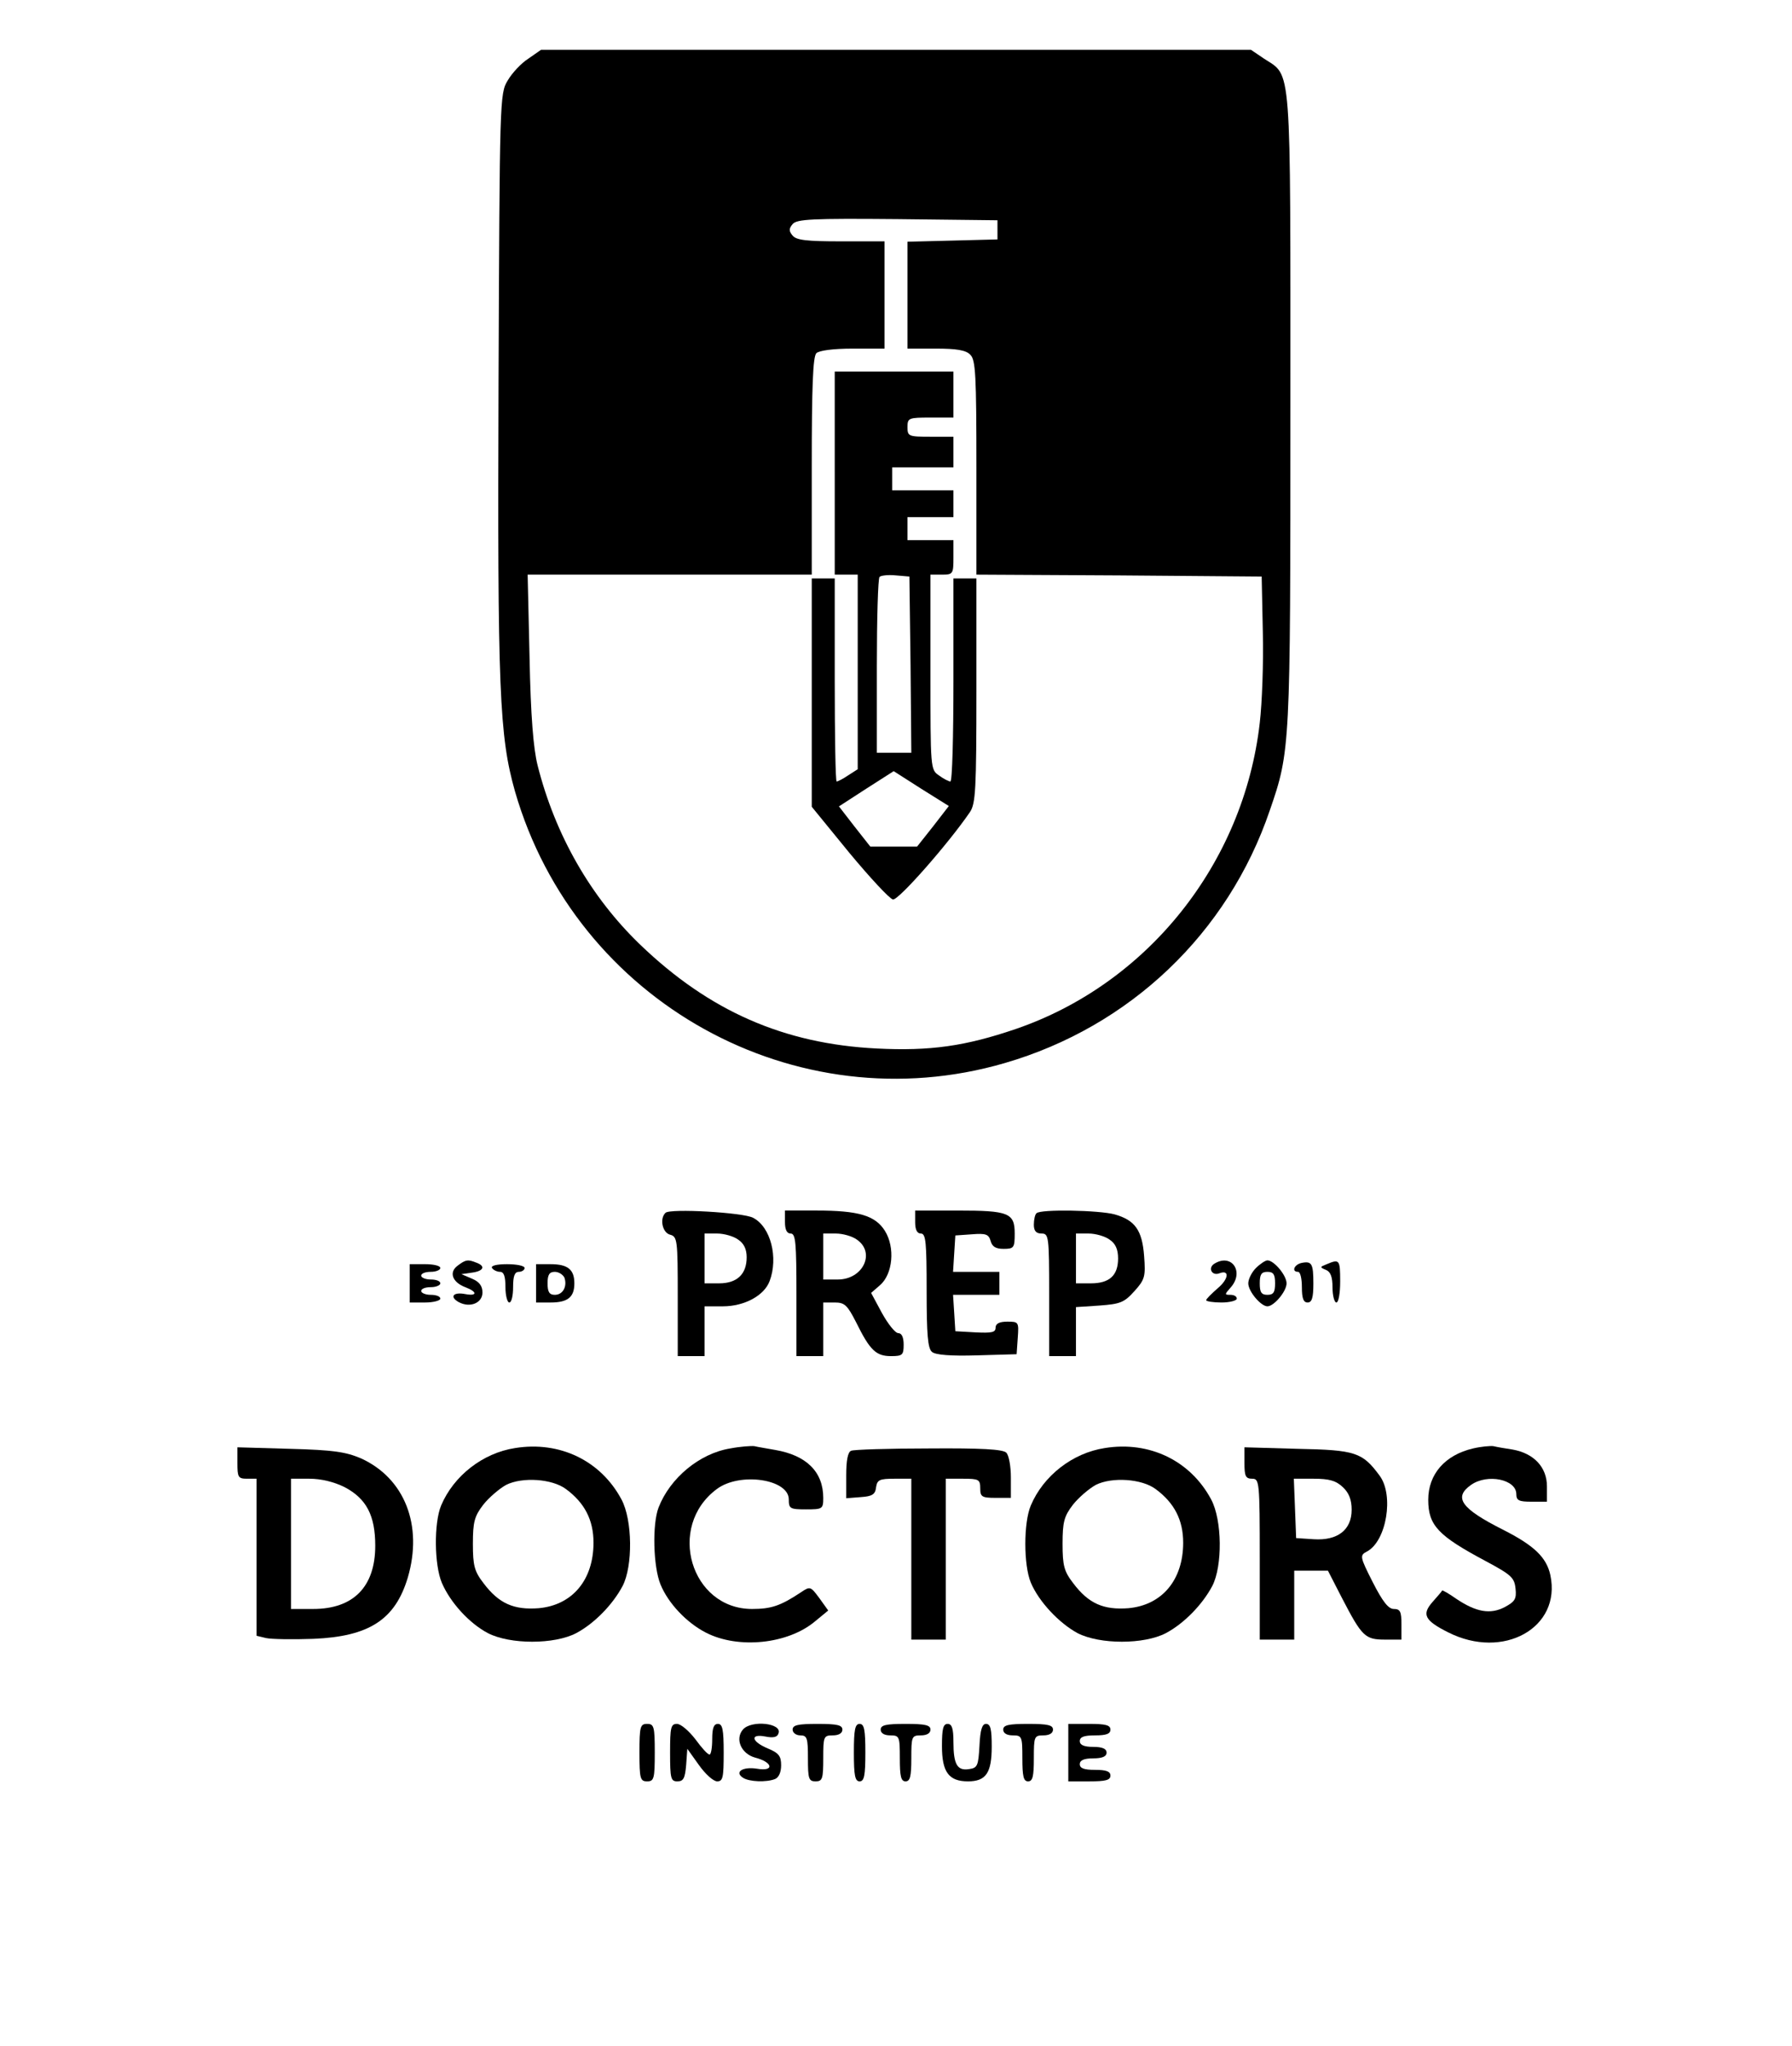 <?xml version="1.0" standalone="no"?>
<!DOCTYPE svg PUBLIC "-//W3C//DTD SVG 20010904//EN"
 "http://www.w3.org/TR/2001/REC-SVG-20010904/DTD/svg10.dtd">
<svg version="1.0" xmlns="http://www.w3.org/2000/svg"
 width="468pt" height="534pt" viewBox="0 0 468 534"
 preserveAspectRatio="xMidYMid meet">

<g transform="translate(0,534) scale(0.1,-0.1)"
fill="#000000" stroke="none">
<path d="M1380 5187 c-19 -12 -43 -38 -54 -57 -21 -34 -21 -49 -24 -785 -3
-808 2 -926 43 -1071 159 -550 733 -868 1279 -709 327 95 583 339 692 659 54
156 54 164 54 1050 0 916 4 865 -69 913 l-34 23 -927 0 -927 0 -33 -23z m1225
-447 l0 -25 -117 -3 -118 -3 0 -139 0 -140 74 0 c54 0 79 -4 90 -16 14 -13 16
-54 16 -295 l0 -279 373 -2 372 -3 3 -145 c2 -80 -2 -186 -8 -237 -42 -367
-293 -681 -637 -799 -132 -45 -224 -58 -363 -51 -243 12 -438 98 -618 271
-129 124 -222 286 -268 468 -11 44 -18 128 -21 281 l-5 217 371 0 371 0 0 283
c0 207 3 286 12 295 7 7 44 12 95 12 l83 0 0 140 0 140 -114 0 c-89 0 -116 3
-126 15 -10 12 -10 18 0 30 11 13 50 15 274 13 l261 -3 0 -25z"/>
<path d="M2180 4105 l0 -265 30 0 30 0 0 -254 0 -254 -25 -16 c-13 -9 -27 -16
-30 -16 -3 0 -5 119 -5 265 l0 265 -30 0 -30 0 0 -298 0 -298 98 -120 c54 -65
105 -120 114 -122 14 -3 145 146 201 228 15 22 17 59 17 317 l0 293 -30 0 -30
0 0 -265 c0 -146 -3 -265 -8 -265 -4 0 -18 7 -30 16 -22 15 -22 18 -22 270 l0
254 30 0 c29 0 30 2 30 45 l0 45 -60 0 -60 0 0 30 0 30 60 0 60 0 0 35 0 35
-80 0 -80 0 0 30 0 30 80 0 80 0 0 40 0 40 -60 0 c-57 0 -60 1 -60 25 0 24 3
25 60 25 l60 0 0 60 0 60 -155 0 -155 0 0 -265z m198 -500 l2 -230 -45 0 -45
0 0 226 c0 124 3 229 7 233 4 4 23 6 43 4 l35 -3 3 -230z m59 -422 l-42 -53
-61 0 -61 0 -41 52 -41 53 71 46 72 46 72 -46 72 -45 -41 -53z"/>
<path d="M1738 2174 c-16 -15 -8 -52 12 -57 19 -5 20 -14 20 -161 l0 -156 35
0 35 0 0 65 0 65 48 0 c56 0 108 28 122 66 23 61 3 141 -43 165 -25 14 -218
25 -229 13z m190 -70 c15 -10 22 -25 22 -46 0 -44 -25 -68 -72 -68 l-38 0 0
65 0 65 33 0 c18 0 43 -7 55 -16z"/>
<path d="M2050 2150 c0 -20 5 -30 15 -30 13 0 15 -24 15 -160 l0 -160 35 0 35
0 0 70 0 70 30 0 c26 0 33 -7 56 -52 36 -73 52 -88 91 -88 30 0 33 3 33 30 0
19 -5 30 -14 30 -8 0 -27 24 -43 53 l-28 52 23 20 c34 29 40 99 13 142 -25 40
-69 53 -178 53 l-83 0 0 -30z m188 -46 c49 -34 16 -104 -50 -104 l-38 0 0 60
0 60 33 0 c18 0 43 -7 55 -16z"/>
<path d="M2390 2150 c0 -20 5 -30 15 -30 13 0 15 -23 15 -149 0 -115 3 -151
14 -160 9 -8 50 -11 117 -9 l104 3 3 43 c3 41 2 42 -27 42 -21 0 -31 -5 -31
-16 0 -12 -10 -14 -52 -12 l-53 3 -3 48 -3 47 60 0 61 0 0 30 0 30 -61 0 -60
0 3 48 3 47 43 3 c37 3 44 0 49 -17 4 -15 13 -21 34 -21 27 0 29 3 29 40 0 54
-16 60 -149 60 l-111 0 0 -30z"/>
<path d="M2707 2173 c-4 -3 -7 -17 -7 -30 0 -16 6 -23 20 -23 19 0 20 -7 20
-160 l0 -160 35 0 35 0 0 64 0 64 61 4 c55 4 65 8 92 38 27 30 29 38 25 91 -5
68 -24 94 -77 109 -40 11 -194 14 -204 3z m191 -69 c15 -10 22 -25 22 -49 0
-44 -22 -65 -71 -65 l-39 0 0 65 0 65 33 0 c18 0 43 -7 55 -16z"/>
<path d="M1195 2036 c-23 -17 -14 -43 20 -56 32 -12 32 -24 0 -18 -31 6 -42
-7 -17 -21 30 -16 62 -2 62 25 0 17 -8 28 -27 36 l-28 12 28 4 c30 4 36 17 11
26 -22 9 -28 8 -49 -8z"/>
<path d="M3171 2041 c-17 -11 -6 -32 13 -25 28 11 25 -15 -4 -39 -16 -14 -30
-28 -30 -31 0 -3 18 -6 40 -6 22 0 40 5 40 10 0 6 -7 10 -17 10 -15 0 -15 1 0
18 38 41 4 92 -42 63z"/>
<path d="M3280 2030 c-11 -11 -20 -29 -20 -40 0 -21 33 -60 50 -60 17 0 50 39
50 60 0 21 -33 60 -50 60 -5 0 -19 -9 -30 -20z m50 -40 c0 -23 -4 -30 -20 -30
-16 0 -20 7 -20 30 0 23 4 30 20 30 16 0 20 -7 20 -30z"/>
<path d="M3398 2043 c-19 -5 -25 -23 -8 -23 6 0 10 -18 10 -40 0 -29 4 -40 15
-40 11 0 15 12 15 49 0 53 -4 60 -32 54z"/>
<path d="M3465 2040 c-18 -7 -19 -8 -2 -15 12 -5 17 -18 17 -46 0 -21 5 -39
10 -39 6 0 10 25 10 55 0 57 -2 59 -35 45z"/>
<path d="M1070 1990 l0 -50 40 0 c22 0 40 5 40 10 0 6 -11 10 -25 10 -14 0
-25 5 -25 10 0 6 11 10 25 10 14 0 25 5 25 10 0 6 -11 10 -25 10 -14 0 -25 5
-25 10 0 6 11 10 25 10 14 0 25 5 25 10 0 6 -18 10 -40 10 l-40 0 0 -50z"/>
<path d="M1285 2030 c3 -5 13 -10 21 -10 10 0 14 -12 14 -40 0 -22 5 -40 10
-40 6 0 10 18 10 40 0 29 4 40 15 40 8 0 15 5 15 10 0 6 -21 10 -46 10 -27 0
-43 -4 -39 -10z"/>
<path d="M1400 1990 l0 -50 38 0 c45 0 62 14 62 50 0 36 -17 50 -62 50 l-38 0
0 -50z m74 15 c8 -23 -4 -45 -25 -45 -14 0 -19 7 -19 30 0 23 5 30 19 30 10 0
21 -7 25 -15z"/>
<path d="M1345 1560 c-84 -13 -160 -72 -193 -150 -19 -46 -18 -155 2 -202 22
-51 71 -105 120 -131 58 -30 174 -30 231 0 47 25 95 74 121 123 27 52 26 172
-3 226 -54 101 -161 153 -278 134z m133 -107 c49 -36 72 -81 72 -140 0 -97
-55 -163 -143 -171 -65 -5 -104 12 -144 65 -24 31 -28 46 -28 103 0 57 4 72
27 102 15 19 42 42 60 52 42 21 120 16 156 -11z"/>
<path d="M1907 1559 c-80 -13 -157 -77 -187 -154 -17 -44 -14 -155 5 -201 20
-49 68 -100 119 -126 84 -43 214 -30 285 30 l34 28 -23 32 c-23 31 -24 32 -49
15 -53 -35 -77 -43 -127 -43 -160 0 -224 215 -92 313 60 45 188 26 188 -27 0
-24 3 -26 45 -26 43 0 45 1 45 30 0 68 -44 111 -125 125 -22 4 -47 8 -55 10
-8 1 -37 -1 -63 -6z"/>
<path d="M2885 1560 c-84 -13 -160 -72 -193 -150 -19 -45 -19 -155 0 -201 21
-50 74 -106 122 -132 58 -30 174 -30 231 0 47 25 95 74 121 123 27 52 26 172
-3 226 -54 101 -161 153 -278 134z m133 -107 c49 -36 72 -81 72 -140 0 -97
-55 -163 -143 -171 -65 -5 -104 12 -144 65 -24 31 -28 46 -28 103 0 57 4 72
27 102 15 19 42 42 60 52 42 21 120 16 156 -11z"/>
<path d="M3847 1559 c-73 -17 -117 -67 -117 -134 0 -67 26 -94 150 -160 67
-36 75 -43 78 -72 3 -27 -2 -34 -28 -48 -38 -20 -75 -13 -126 21 -20 14 -37
24 -38 22 0 -2 -12 -15 -25 -30 -28 -32 -21 -48 41 -79 144 -73 296 12 267
149 -10 47 -43 78 -124 119 -109 55 -130 84 -83 117 43 30 118 14 118 -24 0
-17 7 -20 40 -20 l40 0 0 40 c0 50 -34 86 -89 96 -20 3 -43 7 -51 9 -8 1 -32
-1 -53 -6z"/>
<path d="M620 1521 c0 -37 2 -41 25 -41 l25 0 0 -205 0 -205 25 -6 c14 -3 69
-4 123 -2 146 6 214 50 247 160 40 136 -8 259 -122 311 -40 17 -72 22 -185 25
l-138 4 0 -41z m280 -63 c57 -30 80 -74 80 -153 0 -107 -57 -165 -162 -165
l-58 0 0 170 0 170 48 0 c30 0 64 -8 92 -22z"/>
<path d="M2223 1553 c-9 -3 -13 -26 -13 -64 l0 -60 38 3 c30 2 38 7 40 26 3
19 9 22 48 22 l44 0 0 -210 0 -210 45 0 45 0 0 210 0 210 45 0 c41 0 45 -2 45
-25 0 -22 4 -25 40 -25 l40 0 0 53 c0 29 -5 58 -12 65 -9 9 -67 12 -202 11
-105 0 -197 -3 -203 -6z"/>
<path d="M3250 1521 c0 -34 3 -41 20 -41 19 0 20 -7 20 -210 l0 -210 45 0 45
0 0 90 0 90 44 0 44 0 37 -72 c52 -100 60 -108 112 -108 l43 0 0 40 c0 33 -3
40 -20 40 -14 0 -29 19 -55 70 -34 67 -34 70 -15 80 51 27 71 147 33 198 -45
61 -63 67 -214 70 l-139 4 0 -41z m257 -63 c16 -15 23 -33 23 -59 0 -53 -37
-81 -99 -77 l-46 3 -3 78 -3 77 52 0 c40 0 58 -5 76 -22z"/>
<path d="M1670 765 c0 -68 2 -75 20 -75 18 0 20 7 20 75 0 68 -2 75 -20 75
-18 0 -20 -7 -20 -75z"/>
<path d="M1750 765 c0 -68 2 -75 19 -75 16 0 20 8 23 43 l3 42 30 -42 c17 -24
38 -43 48 -43 15 0 17 10 17 75 0 60 -3 75 -15 75 -11 0 -15 -11 -15 -40 0
-22 -3 -40 -7 -40 -5 0 -21 18 -37 40 -17 22 -38 40 -48 40 -16 0 -18 -9 -18
-75z"/>
<path d="M1940 825 c-21 -25 -4 -63 32 -73 47 -12 51 -37 5 -29 -38 6 -60 -9
-36 -24 16 -10 60 -12 83 -3 10 4 16 18 16 36 0 24 -6 32 -35 44 -43 18 -47
39 -6 31 20 -4 31 -2 34 8 11 27 -71 36 -93 10z"/>
<path d="M2070 825 c0 -8 9 -15 20 -15 18 0 20 -7 20 -60 0 -53 2 -60 20 -60
18 0 20 7 20 60 0 57 1 60 25 60 16 0 25 6 25 15 0 12 -14 15 -65 15 -51 0
-65 -3 -65 -15z"/>
<path d="M2230 765 c0 -60 3 -75 15 -75 12 0 15 15 15 75 0 60 -3 75 -15 75
-12 0 -15 -15 -15 -75z"/>
<path d="M2300 825 c0 -9 9 -15 25 -15 24 0 25 -3 25 -60 0 -47 3 -60 15 -60
12 0 15 13 15 60 0 57 1 60 25 60 16 0 25 6 25 15 0 12 -14 15 -65 15 -51 0
-65 -3 -65 -15z"/>
<path d="M2460 782 c0 -68 18 -92 68 -92 47 0 62 22 62 91 0 45 -3 59 -15 59
-10 0 -15 -15 -17 -57 -3 -52 -5 -58 -27 -61 -31 -5 -41 12 -41 71 0 35 -4 47
-15 47 -12 0 -15 -13 -15 -58z"/>
<path d="M2620 825 c0 -9 9 -15 25 -15 24 0 25 -3 25 -60 0 -47 3 -60 15 -60
12 0 15 13 15 60 0 57 1 60 25 60 16 0 25 6 25 15 0 12 -14 15 -65 15 -51 0
-65 -3 -65 -15z"/>
<path d="M2790 765 l0 -75 55 0 c42 0 55 3 55 15 0 11 -11 15 -40 15 -29 0
-40 4 -40 15 0 10 11 15 35 15 24 0 35 5 35 15 0 10 -11 15 -35 15 -24 0 -35
5 -35 15 0 11 11 15 40 15 29 0 40 4 40 15 0 12 -13 15 -55 15 l-55 0 0 -75z"/>
</g>
</svg>
